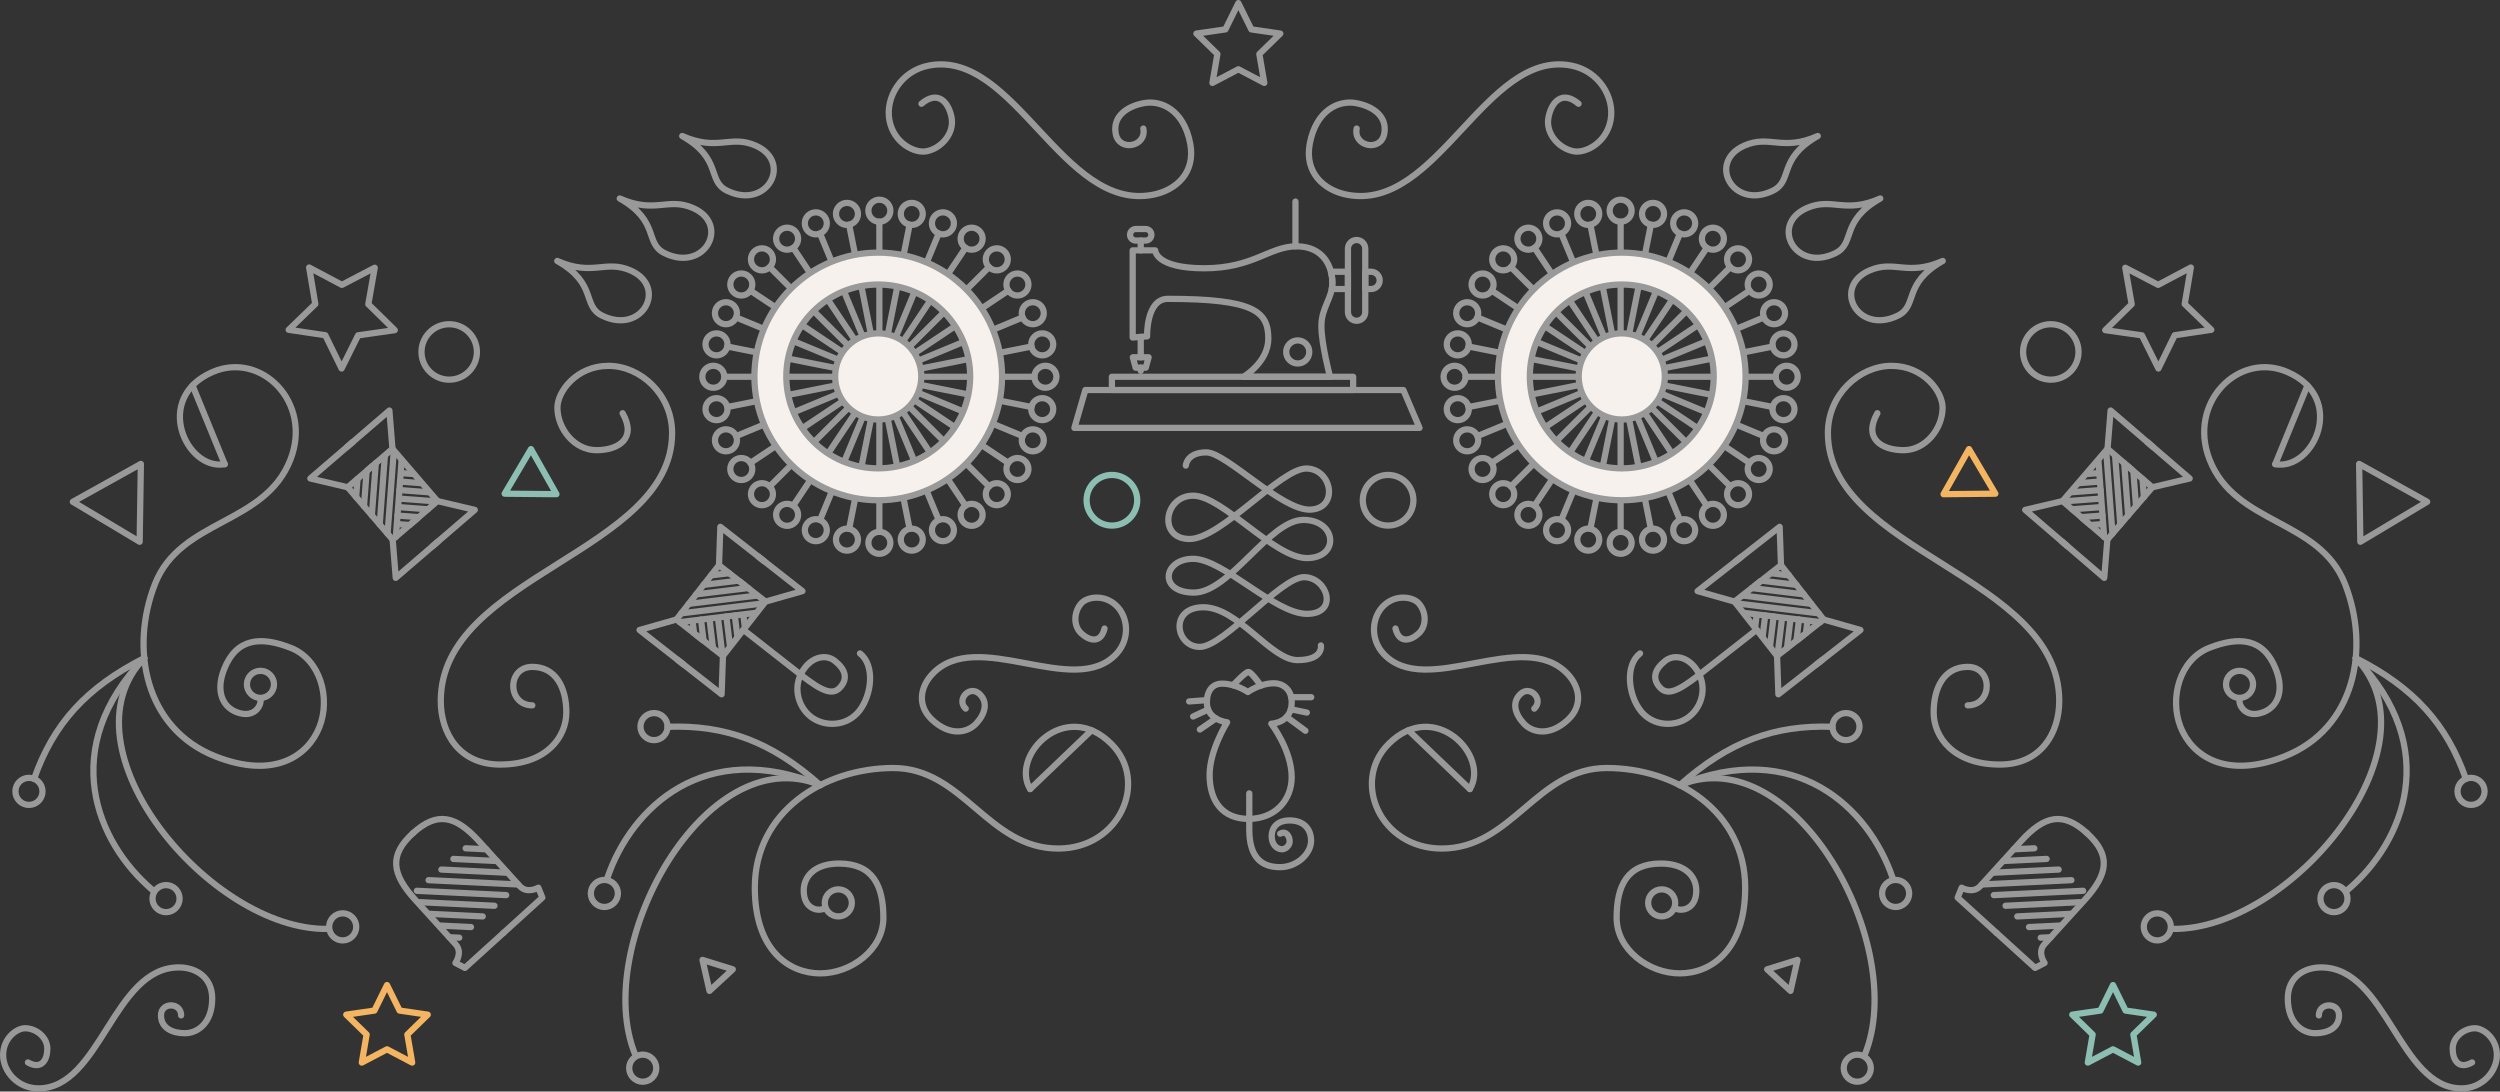 <?xml version="1.0" encoding="utf-8"?>
<!-- Generator: Adobe Illustrator 16.0.0, SVG Export Plug-In . SVG Version: 6.00 Build 0)  -->
<!DOCTYPE svg PUBLIC "-//W3C//DTD SVG 1.1//EN" "http://www.w3.org/Graphics/SVG/1.1/DTD/svg11.dtd">
<svg version="1.1" id="Layer_1" xmlns="http://www.w3.org/2000/svg" xmlns:xlink="http://www.w3.org/1999/xlink" x="0px" y="0px"
	 width="800.329px" height="349.43px" viewBox="0 0 800.329 349.43" enable-background="new 0 0 800.329 349.43"
	 xml:space="preserve">
<rect x="0" y="0" width="800.329" height="349.43" fill="#333333" stroke="none"/>
<g>
	<path fill="none" stroke="#999999" stroke-width="2" stroke-linecap="round" stroke-linejoin="round" stroke-miterlimit="10" d="
		M392.841,231.227c0,0-5.607,8.851-5.607,16.862c0,8.465,4.205,14.058,12.451,14.058c8.795,0,13.825-6.293,13.825-13.329
		c0-8.672-6.528-17.137-6.528-17.137s6.528-0.165,6.528-6.83c0-4.425-3.106-6.115-5.662-6.115c-4.508,0-8.369,2.803-8.369,2.803
		s-3.752-2.68-8.246-2.68c-2.927,0-4.878,2.099-4.878,6.016C386.354,230.563,392.841,231.227,392.841,231.227z"/>
	<path fill="none" stroke="#999999" stroke-width="2" stroke-linecap="round" stroke-linejoin="round" stroke-miterlimit="10" d="
		M399.932,253.984c0,0,0,7.792,0,11.543c0,8.905,3.875,12.08,9.812,12.08c5.441,0,9.977-4.288,9.977-8.452
		c0-3.545-2.103-6.514-6.926-6.514c-3.464,0-5.689,1.896-5.689,5.112c0,2.474,1.525,4.123,3.339,4.123
		c0.967,0,2.419-1.039,2.419-2.523c0-1.559-1.1-3.558-3.037-2.466"/>
	<path fill="none" stroke="#999999" stroke-width="2" stroke-linecap="round" stroke-linejoin="round" stroke-miterlimit="10" d="
		M394.753,219.367c0,0,3.9-4.26,4.891-4.26c0.989,0,3.979,4.372,3.979,4.372"/>
	
		<line fill="none" stroke="#999999" stroke-width="2" stroke-linecap="round" stroke-linejoin="round" stroke-miterlimit="10" x1="386.379" y1="224.139" x2="380.679" y2="224.548"/>
	
		<line fill="none" stroke="#999999" stroke-width="2" stroke-linecap="round" stroke-linejoin="round" stroke-miterlimit="10" x1="386.759" y1="227.135" x2="381.957" y2="229.371"/>
	
		<line fill="none" stroke="#999999" stroke-width="2" stroke-linecap="round" stroke-linejoin="round" stroke-miterlimit="10" x1="389.274" y1="229.999" x2="384.121" y2="233.535"/>
	
		<line fill="none" stroke="#999999" stroke-width="2" stroke-linecap="round" stroke-linejoin="round" stroke-miterlimit="10" x1="413.345" y1="223.188" x2="419.762" y2="223.188"/>
	
		<line fill="none" stroke="#999999" stroke-width="2" stroke-linecap="round" stroke-linejoin="round" stroke-miterlimit="10" x1="413.231" y1="227.05" x2="418.36" y2="228.114"/>
	
		<line fill="none" stroke="#999999" stroke-width="2" stroke-linecap="round" stroke-linejoin="round" stroke-miterlimit="10" x1="411.888" y1="229.507" x2="417.906" y2="233.947"/>
</g>
<g>
	
		<polyline fill="none" stroke="#999999" stroke-width="2" stroke-linecap="round" stroke-linejoin="round" stroke-miterlimit="10" points="
		218.784,212.686 204.739,201.684 216.559,198.324 224.91,204.865 	"/>
	
		<polyline fill="none" stroke="#999999" stroke-width="2" stroke-linecap="round" stroke-linejoin="round" stroke-miterlimit="10" points="
		216.962,211.259 231.007,222.261 231.439,209.98 223.087,203.438 	"/>
	
		<polyline fill="none" stroke="#999999" stroke-width="2" stroke-linecap="round" stroke-linejoin="round" stroke-miterlimit="10" points="
		242.832,178.233 256.877,189.235 245.057,192.595 236.706,186.054 	"/>
	
		<polyline fill="none" stroke="#999999" stroke-width="2" stroke-linecap="round" stroke-linejoin="round" stroke-miterlimit="10" points="
		244.654,179.66 230.608,168.658 230.177,180.938 238.528,187.48 	"/>
	
		<line fill="none" stroke="#999999" stroke-width="2" stroke-linecap="round" stroke-linejoin="round" stroke-miterlimit="10" x1="216.559" y1="198.324" x2="230.177" y2="180.938"/>
	
		<line fill="none" stroke="#999999" stroke-width="2" stroke-linecap="round" stroke-linejoin="round" stroke-miterlimit="10" x1="231.439" y1="209.98" x2="245.057" y2="192.595"/>
	
		<line fill="none" stroke="#999999" stroke-width="2" stroke-linecap="round" stroke-linejoin="round" stroke-miterlimit="10" x1="227.62" y1="184.203" x2="233.391" y2="183.502"/>
	
		<line fill="none" stroke="#999999" stroke-width="2" stroke-linecap="round" stroke-linejoin="round" stroke-miterlimit="10" x1="225.241" y1="187.239" x2="236.114" y2="185.919"/>
	
		<line fill="none" stroke="#999999" stroke-width="2" stroke-linecap="round" stroke-linejoin="round" stroke-miterlimit="10" x1="222.862" y1="190.276" x2="239.557" y2="188.248"/>
	
		<line fill="none" stroke="#999999" stroke-width="2" stroke-linecap="round" stroke-linejoin="round" stroke-miterlimit="10" x1="220.483" y1="193.313" x2="242.032" y2="190.695"/>
	
		<line fill="none" stroke="#999999" stroke-width="2" stroke-linecap="round" stroke-linejoin="round" stroke-miterlimit="10" x1="218.104" y1="196.351" x2="244.167" y2="193.184"/>
	
		<line fill="none" stroke="#999999" stroke-width="2" stroke-linecap="round" stroke-linejoin="round" stroke-miterlimit="10" x1="217.621" y1="199.156" x2="241.856" y2="196.212"/>
	
		<line fill="none" stroke="#999999" stroke-width="2" stroke-linecap="round" stroke-linejoin="round" stroke-miterlimit="10" x1="227.183" y1="198.553" x2="228.269" y2="207.497"/>
	
		<line fill="none" stroke="#999999" stroke-width="2" stroke-linecap="round" stroke-linejoin="round" stroke-miterlimit="10" x1="224.408" y1="198.332" x2="225.197" y2="204.831"/>
	
		<line fill="none" stroke="#999999" stroke-width="2" stroke-linecap="round" stroke-linejoin="round" stroke-miterlimit="10" x1="221.768" y1="199.22" x2="222.195" y2="202.739"/>
	
		<line fill="none" stroke="#999999" stroke-width="2" stroke-linecap="round" stroke-linejoin="round" stroke-miterlimit="10" x1="229.926" y1="198.521" x2="231.235" y2="209.302"/>
	
		<line fill="none" stroke="#999999" stroke-width="2" stroke-linecap="round" stroke-linejoin="round" stroke-miterlimit="10" x1="232.531" y1="197.346" x2="233.666" y2="206.684"/>
	
		<line fill="none" stroke="#999999" stroke-width="2" stroke-linecap="round" stroke-linejoin="round" stroke-miterlimit="10" x1="235.239" y1="197.017" x2="236.046" y2="203.659"/>
	
		<line fill="none" stroke="#999999" stroke-width="2" stroke-linecap="round" stroke-linejoin="round" stroke-miterlimit="10" x1="238.018" y1="197.273" x2="238.415" y2="200.542"/>
	<path fill="none" stroke="#999999" stroke-width="2" stroke-linecap="round" stroke-linejoin="round" stroke-miterlimit="10" d="
		M237.988,201.62c0,0,12.701,9.948,18.319,14.35c7.418,5.811,10.568,6.794,12.992,3.699c2.021-2.581,1.403-5.389-2.103-8.135
		c-2.532-1.983-6.611-1.509-9.494,2.172c-4.254,5.431-2.466,12.343,1.861,15.732c4.327,3.39,11.543,3.215,15.541-1.888
		c3.998-5.103,5.061-14.56,0.202-18.366"/>
</g>
<g>
	
		<polyline fill="none" stroke="#999999" stroke-width="2" stroke-linecap="round" stroke-linejoin="round" stroke-miterlimit="10" points="
		140.223,173.356 126.693,184.986 125.703,172.738 133.747,165.822 	"/>
	
		<polyline fill="none" stroke="#999999" stroke-width="2" stroke-linecap="round" stroke-linejoin="round" stroke-miterlimit="10" points="
		138.468,174.864 151.998,163.234 140.038,160.416 131.993,167.332 	"/>
	
		<polyline fill="none" stroke="#999999" stroke-width="2" stroke-linecap="round" stroke-linejoin="round" stroke-miterlimit="10" points="
		111.122,143.052 124.651,131.421 125.641,143.669 117.597,150.585 	"/>
	
		<polyline fill="none" stroke="#999999" stroke-width="2" stroke-linecap="round" stroke-linejoin="round" stroke-miterlimit="10" points="
		112.876,141.543 99.347,153.173 111.307,155.991 119.352,149.076 	"/>
	
		<line fill="none" stroke="#999999" stroke-width="2" stroke-linecap="round" stroke-linejoin="round" stroke-miterlimit="10" x1="125.703" y1="172.738" x2="111.307" y2="155.991"/>
	
		<line fill="none" stroke="#999999" stroke-width="2" stroke-linecap="round" stroke-linejoin="round" stroke-miterlimit="10" x1="140.038" y1="160.416" x2="125.641" y2="143.669"/>
	
		<line fill="none" stroke="#999999" stroke-width="2" stroke-linecap="round" stroke-linejoin="round" stroke-miterlimit="10" x1="114.01" y1="159.135" x2="114.448" y2="153.339"/>
	
		<line fill="none" stroke="#999999" stroke-width="2" stroke-linecap="round" stroke-linejoin="round" stroke-miterlimit="10" x1="116.524" y1="162.061" x2="117.35" y2="151.139"/>
	
		<line fill="none" stroke="#999999" stroke-width="2" stroke-linecap="round" stroke-linejoin="round" stroke-miterlimit="10" x1="119.039" y1="164.986" x2="120.305" y2="148.216"/>
	
		<line fill="none" stroke="#999999" stroke-width="2" stroke-linecap="round" stroke-linejoin="round" stroke-miterlimit="10" x1="121.554" y1="167.912" x2="123.188" y2="146.267"/>
	
		<line fill="none" stroke="#999999" stroke-width="2" stroke-linecap="round" stroke-linejoin="round" stroke-miterlimit="10" x1="124.069" y1="170.837" x2="126.045" y2="144.657"/>
	
		<line fill="none" stroke="#999999" stroke-width="2" stroke-linecap="round" stroke-linejoin="round" stroke-miterlimit="10" x1="126.727" y1="171.858" x2="128.564" y2="147.514"/>
	
		<line fill="none" stroke="#999999" stroke-width="2" stroke-linecap="round" stroke-linejoin="round" stroke-miterlimit="10" x1="127.999" y1="162.362" x2="136.983" y2="163.041"/>
	
		<line fill="none" stroke="#999999" stroke-width="2" stroke-linecap="round" stroke-linejoin="round" stroke-miterlimit="10" x1="127.242" y1="165.041" x2="133.77" y2="165.534"/>
	
		<line fill="none" stroke="#999999" stroke-width="2" stroke-linecap="round" stroke-linejoin="round" stroke-miterlimit="10" x1="127.597" y1="167.804" x2="131.133" y2="168.07"/>
	
		<line fill="none" stroke="#999999" stroke-width="2" stroke-linecap="round" stroke-linejoin="round" stroke-miterlimit="10" x1="128.502" y1="159.665" x2="139.332" y2="160.483"/>
	
		<line fill="none" stroke="#999999" stroke-width="2" stroke-linecap="round" stroke-linejoin="round" stroke-miterlimit="10" x1="127.858" y1="156.881" x2="137.238" y2="157.59"/>
	
		<line fill="none" stroke="#999999" stroke-width="2" stroke-linecap="round" stroke-linejoin="round" stroke-miterlimit="10" x1="128.063" y1="154.161" x2="134.736" y2="154.665"/>
	
		<line fill="none" stroke="#999999" stroke-width="2" stroke-linecap="round" stroke-linejoin="round" stroke-miterlimit="10" x1="128.857" y1="151.485" x2="132.141" y2="151.733"/>
</g>
<g>
	<path fill="none" stroke="#999999" stroke-width="2" stroke-linecap="round" stroke-linejoin="round" stroke-miterlimit="10" d="
		M161.225,298.603l-12.392,11.249l-3.035-1.582c0,0,2.436-3.354,0.049-5.982c-2.386-2.628-7.726-8.511-12.953-14.27
		c-7.499-8.261-8.404-14.288-0.644-21.333"/>
	<path fill="none" stroke="#999999" stroke-width="2" stroke-linecap="round" stroke-linejoin="round" stroke-miterlimit="10" d="
		M161.225,298.603l12.392-11.249l-1.282-3.173c0,0-3.572,2.101-5.959-0.528c-2.386-2.628-7.726-8.511-12.953-14.269
		c-7.5-8.262-13.412-9.744-21.172-2.699"/>
	
		<line fill="none" stroke="#999999" stroke-width="2" stroke-linecap="round" stroke-linejoin="round" stroke-miterlimit="10" x1="140.961" y1="296.308" x2="150.781" y2="296.781"/>
	
		<line fill="none" stroke="#999999" stroke-width="2" stroke-linecap="round" stroke-linejoin="round" stroke-miterlimit="10" x1="137.343" y1="292.542" x2="154.536" y2="293.372"/>
	
		<line fill="none" stroke="#999999" stroke-width="2" stroke-linecap="round" stroke-linejoin="round" stroke-miterlimit="10" x1="143.803" y1="300.035" x2="147.026" y2="300.189"/>
	
		<line fill="none" stroke="#999999" stroke-width="2" stroke-linecap="round" stroke-linejoin="round" stroke-miterlimit="10" x1="134.472" y1="288.812" x2="158.291" y2="289.964"/>
	
		<line fill="none" stroke="#999999" stroke-width="2" stroke-linecap="round" stroke-linejoin="round" stroke-miterlimit="10" x1="133.451" y1="285.173" x2="162.046" y2="286.555"/>
	
		<line fill="none" stroke="#999999" stroke-width="2" stroke-linecap="round" stroke-linejoin="round" stroke-miterlimit="10" x1="137.206" y1="281.764" x2="165.801" y2="283.146"/>
	
		<line fill="none" stroke="#999999" stroke-width="2" stroke-linecap="round" stroke-linejoin="round" stroke-miterlimit="10" x1="141.297" y1="278.372" x2="162.393" y2="279.392"/>
	
		<line fill="none" stroke="#999999" stroke-width="2" stroke-linecap="round" stroke-linejoin="round" stroke-miterlimit="10" x1="145.149" y1="274.968" x2="158.984" y2="275.637"/>
	
		<line fill="none" stroke="#999999" stroke-width="2" stroke-linecap="round" stroke-linejoin="round" stroke-miterlimit="10" x1="149.076" y1="271.567" x2="155.699" y2="271.887"/>
</g>
<g>
	
		<line fill="none" stroke="#999999" stroke-width="2" stroke-linecap="round" stroke-linejoin="round" stroke-miterlimit="10" x1="281.512" y1="70.976" x2="281.512" y2="170.251"/>
	
		<circle fill="none" stroke="#999999" stroke-width="2" stroke-linecap="round" stroke-linejoin="round" stroke-miterlimit="10" cx="281.512" cy="173.773" r="3.524"/>
	
		<circle fill="none" stroke="#999999" stroke-width="2" stroke-linecap="round" stroke-linejoin="round" stroke-miterlimit="10" cx="281.512" cy="67.452" r="3.524"/>
	
		<line fill="none" stroke="#999999" stroke-width="2" stroke-linecap="round" stroke-linejoin="round" stroke-miterlimit="10" x1="271.829" y1="71.93" x2="291.196" y2="169.297"/>
	
		<circle fill="none" stroke="#999999" stroke-width="2" stroke-linecap="round" stroke-linejoin="round" stroke-miterlimit="10" cx="291.884" cy="172.752" r="3.523"/>
	
		<circle fill="none" stroke="#999999" stroke-width="2" stroke-linecap="round" stroke-linejoin="round" stroke-miterlimit="10" cx="271.142" cy="68.474" r="3.523"/>
	
		<line fill="none" stroke="#999999" stroke-width="2" stroke-linecap="round" stroke-linejoin="round" stroke-miterlimit="10" x1="262.517" y1="74.754" x2="300.508" y2="166.473"/>
	
		<circle fill="none" stroke="#999999" stroke-width="2" stroke-linecap="round" stroke-linejoin="round" stroke-miterlimit="10" cx="301.856" cy="169.728" r="3.523"/>
	
		<circle fill="none" stroke="#999999" stroke-width="2" stroke-linecap="round" stroke-linejoin="round" stroke-miterlimit="10" cx="261.168" cy="71.499" r="3.524"/>
	
		<line fill="none" stroke="#999999" stroke-width="2" stroke-linecap="round" stroke-linejoin="round" stroke-miterlimit="10" x1="253.936" y1="79.342" x2="309.09" y2="161.885"/>
	
		<circle fill="none" stroke="#999999" stroke-width="2" stroke-linecap="round" stroke-linejoin="round" stroke-miterlimit="10" cx="311.047" cy="164.815" r="3.523"/>
	
		<circle fill="none" stroke="#999999" stroke-width="2" stroke-linecap="round" stroke-linejoin="round" stroke-miterlimit="10" cx="251.978" cy="76.412" r="3.524"/>
	
		<line fill="none" stroke="#999999" stroke-width="2" stroke-linecap="round" stroke-linejoin="round" stroke-miterlimit="10" x1="246.414" y1="85.514" x2="316.612" y2="155.712"/>
	
		<circle fill="none" stroke="#999999" stroke-width="2" stroke-linecap="round" stroke-linejoin="round" stroke-miterlimit="10" cx="319.103" cy="158.204" r="3.524"/>
	
		<circle fill="none" stroke="#999999" stroke-width="2" stroke-linecap="round" stroke-linejoin="round" stroke-miterlimit="10" cx="243.922" cy="83.022" r="3.523"/>
	
		<line fill="none" stroke="#999999" stroke-width="2" stroke-linecap="round" stroke-linejoin="round" stroke-miterlimit="10" x1="240.241" y1="93.036" x2="322.786" y2="148.19"/>
	
		<circle fill="none" stroke="#999999" stroke-width="2" stroke-linecap="round" stroke-linejoin="round" stroke-miterlimit="10" cx="325.715" cy="150.147" r="3.524"/>
	
		<circle fill="none" stroke="#999999" stroke-width="2" stroke-linecap="round" stroke-linejoin="round" stroke-miterlimit="10" cx="237.311" cy="91.078" r="3.524"/>
	
		<line fill="none" stroke="#999999" stroke-width="2" stroke-linecap="round" stroke-linejoin="round" stroke-miterlimit="10" x1="235.654" y1="101.618" x2="327.372" y2="139.609"/>
	
		<circle fill="none" stroke="#999999" stroke-width="2" stroke-linecap="round" stroke-linejoin="round" stroke-miterlimit="10" cx="330.627" cy="140.958" r="3.524"/>
	
		<circle fill="none" stroke="#999999" stroke-width="2" stroke-linecap="round" stroke-linejoin="round" stroke-miterlimit="10" cx="232.398" cy="100.27" r="3.524"/>
	
		<line fill="none" stroke="#999999" stroke-width="2" stroke-linecap="round" stroke-linejoin="round" stroke-miterlimit="10" x1="232.83" y1="110.93" x2="330.197" y2="130.297"/>
	
		<circle fill="none" stroke="#999999" stroke-width="2" stroke-linecap="round" stroke-linejoin="round" stroke-miterlimit="10" cx="333.653" cy="130.984" r="3.523"/>
	
		<circle fill="none" stroke="#999999" stroke-width="2" stroke-linecap="round" stroke-linejoin="round" stroke-miterlimit="10" cx="229.374" cy="110.241" r="3.524"/>
	
		<line fill="none" stroke="#999999" stroke-width="2" stroke-linecap="round" stroke-linejoin="round" stroke-miterlimit="10" x1="231.876" y1="120.614" x2="331.15" y2="120.614"/>
	
		<circle fill="none" stroke="#999999" stroke-width="2" stroke-linecap="round" stroke-linejoin="round" stroke-miterlimit="10" cx="334.674" cy="120.614" r="3.523"/>
	
		<circle fill="none" stroke="#999999" stroke-width="2" stroke-linecap="round" stroke-linejoin="round" stroke-miterlimit="10" cx="228.352" cy="120.614" r="3.523"/>
	
		<line fill="none" stroke="#999999" stroke-width="2" stroke-linecap="round" stroke-linejoin="round" stroke-miterlimit="10" x1="232.83" y1="130.298" x2="330.197" y2="110.93"/>
	
		<circle fill="none" stroke="#999999" stroke-width="2" stroke-linecap="round" stroke-linejoin="round" stroke-miterlimit="10" cx="333.653" cy="110.243" r="3.523"/>
	
		<circle fill="none" stroke="#999999" stroke-width="2" stroke-linecap="round" stroke-linejoin="round" stroke-miterlimit="10" cx="229.374" cy="130.985" r="3.523"/>
	
		<line fill="none" stroke="#999999" stroke-width="2" stroke-linecap="round" stroke-linejoin="round" stroke-miterlimit="10" x1="235.654" y1="139.61" x2="327.372" y2="101.619"/>
	
		<circle fill="none" stroke="#999999" stroke-width="2" stroke-linecap="round" stroke-linejoin="round" stroke-miterlimit="10" cx="330.628" cy="100.271" r="3.523"/>
	
		<circle fill="none" stroke="#999999" stroke-width="2" stroke-linecap="round" stroke-linejoin="round" stroke-miterlimit="10" cx="232.399" cy="140.958" r="3.523"/>
	
		<line fill="none" stroke="#999999" stroke-width="2" stroke-linecap="round" stroke-linejoin="round" stroke-miterlimit="10" x1="240.242" y1="148.191" x2="322.786" y2="93.037"/>
	
		<circle fill="none" stroke="#999999" stroke-width="2" stroke-linecap="round" stroke-linejoin="round" stroke-miterlimit="10" cx="325.715" cy="91.079" r="3.524"/>
	
		<circle fill="none" stroke="#999999" stroke-width="2" stroke-linecap="round" stroke-linejoin="round" stroke-miterlimit="10" cx="237.311" cy="150.148" r="3.524"/>
	
		<line fill="none" stroke="#999999" stroke-width="2" stroke-linecap="round" stroke-linejoin="round" stroke-miterlimit="10" x1="246.415" y1="155.713" x2="316.612" y2="85.516"/>
	
		<circle fill="none" stroke="#999999" stroke-width="2" stroke-linecap="round" stroke-linejoin="round" stroke-miterlimit="10" cx="319.104" cy="83.023" r="3.524"/>
	
		<circle fill="none" stroke="#999999" stroke-width="2" stroke-linecap="round" stroke-linejoin="round" stroke-miterlimit="10" cx="243.923" cy="158.205" r="3.524"/>
	
		<line fill="none" stroke="#999999" stroke-width="2" stroke-linecap="round" stroke-linejoin="round" stroke-miterlimit="10" x1="253.936" y1="161.886" x2="309.09" y2="79.341"/>
	
		<circle fill="none" stroke="#999999" stroke-width="2" stroke-linecap="round" stroke-linejoin="round" stroke-miterlimit="10" cx="311.048" cy="76.412" r="3.523"/>
	
		<circle fill="none" stroke="#999999" stroke-width="2" stroke-linecap="round" stroke-linejoin="round" stroke-miterlimit="10" cx="251.978" cy="164.815" r="3.523"/>
	
		<line fill="none" stroke="#999999" stroke-width="2" stroke-linecap="round" stroke-linejoin="round" stroke-miterlimit="10" x1="262.518" y1="166.473" x2="300.509" y2="74.755"/>
	
		<circle fill="none" stroke="#999999" stroke-width="2" stroke-linecap="round" stroke-linejoin="round" stroke-miterlimit="10" cx="301.858" cy="71.5" r="3.523"/>
	
		<circle fill="none" stroke="#999999" stroke-width="2" stroke-linecap="round" stroke-linejoin="round" stroke-miterlimit="10" cx="261.17" cy="169.728" r="3.523"/>
	
		<line fill="none" stroke="#999999" stroke-width="2" stroke-linecap="round" stroke-linejoin="round" stroke-miterlimit="10" x1="271.83" y1="169.297" x2="291.197" y2="71.93"/>
	
		<circle fill="none" stroke="#999999" stroke-width="2" stroke-linecap="round" stroke-linejoin="round" stroke-miterlimit="10" cx="291.884" cy="68.474" r="3.524"/>
	
		<circle fill="none" stroke="#999999" stroke-width="2" stroke-linecap="round" stroke-linejoin="round" stroke-miterlimit="10" cx="271.142" cy="172.753" r="3.524"/>
	
		<circle fill="#F6F1ED" stroke="#999999" stroke-width="2" stroke-linecap="round" stroke-linejoin="round" stroke-miterlimit="10" cx="281.151" cy="120.51" r="13.792"/>
	
		<path fill="#F6F1ED" stroke="#999999" stroke-width="2" stroke-linecap="round" stroke-linejoin="round" stroke-miterlimit="10" d="
		M281.15,80.873c-21.89,0-39.639,17.745-39.639,39.637s17.749,39.638,39.639,39.638c21.891,0,39.638-17.746,39.638-39.638
		S303.041,80.873,281.15,80.873z M281.15,149.939c-16.253,0-29.431-13.176-29.431-29.43s13.178-29.43,29.431-29.43
		c16.253,0,29.431,13.176,29.431,29.43S297.404,149.939,281.15,149.939z"/>
</g>
<g>
	<path fill="none" stroke="#999999" stroke-width="2" stroke-linecap="round" stroke-linejoin="round" stroke-miterlimit="10" d="
		M362.606,108.05V80.151h7.205c0,0,0,5.728,15.705,5.728c15.704,0,20.876-7.021,29.561-7.021c8.684,0,11.454,6.651,11.454,11.64
		s-3.511,7.944-3.511,13.855c0,5.913,2.771,16.26,2.771,16.26h-27.713c0,0,7.945-4.62,7.945-12.195
		c0-8.683-4.436-12.747-32.148-12.747c-7.021,0-6.651,12.009-6.651,12.009L362.606,108.05z"/>
	
		<rect x="355.955" y="120.613" fill="none" stroke="#999999" stroke-width="2" stroke-linecap="round" stroke-linejoin="round" stroke-miterlimit="10" width="77.228" height="4.248"/>
	
		<polygon fill="none" stroke="#999999" stroke-width="2" stroke-linecap="round" stroke-linejoin="round" stroke-miterlimit="10" points="
		449.256,124.861 347.457,124.861 343.946,136.981 454.429,136.981 	"/>
	
		<circle fill="none" stroke="#999999" stroke-width="2" stroke-linecap="round" stroke-linejoin="round" stroke-miterlimit="10" cx="415.446" cy="112.668" r="3.695"/>
	<path fill="none" stroke="#999999" stroke-width="2" stroke-linecap="round" stroke-linejoin="round" stroke-miterlimit="10" d="
		M431.52,79.597c0-1.53,1.241-2.771,2.771-2.771l0,0c1.53,0,2.771,1.24,2.771,2.771V99.92c0,1.53-1.241,2.771-2.771,2.771l0,0
		c-1.53,0-2.771-1.241-2.771-2.771V79.597z"/>
	<path fill="none" stroke="#999999" stroke-width="2" stroke-linecap="round" stroke-linejoin="round" stroke-miterlimit="10" d="
		M438.909,86.987h-1.847v5.543h1.847c1.531,0,2.771-1.241,2.771-2.772C441.681,88.229,440.44,86.987,438.909,86.987z"/>
	<path fill="none" stroke="#999999" stroke-width="2" stroke-linecap="round" stroke-linejoin="round" stroke-miterlimit="10" d="
		M426.077,86.987c0.314,1.191,0.454,2.393,0.454,3.511c0,0.714-0.073,1.386-0.197,2.032h5.186v-5.543H426.077z"/>
	<path fill="none" stroke="#999999" stroke-width="2" stroke-linecap="round" stroke-linejoin="round" stroke-miterlimit="10" d="
		M368.599,75.163c0,1.021-0.828,1.848-1.848,1.848h-3.141c-1.021,0-1.848-0.827-1.848-1.848l0,0c0-1.021,0.827-1.848,1.848-1.848
		h3.141C367.771,73.315,368.599,74.143,368.599,75.163L368.599,75.163z"/>
	<g>
		
			<polygon fill="none" stroke="#999999" stroke-width="2" stroke-linecap="round" stroke-linejoin="round" stroke-miterlimit="10" points="
			365.181,117.702 366.805,117.702 367.705,114.377 365.67,114.377 364.692,114.377 362.658,114.377 363.558,117.702 		"/>
	</g>
	
		<line fill="none" stroke="#999999" stroke-width="2" stroke-linecap="round" stroke-linejoin="round" stroke-miterlimit="10" x1="365.181" y1="114.377" x2="365.181" y2="107.856"/>
	
		<line fill="none" stroke="#999999" stroke-width="2" stroke-linecap="round" stroke-linejoin="round" stroke-miterlimit="10" x1="365.181" y1="117.702" x2="365.181" y2="118.707"/>
	
		<line fill="none" stroke="#999999" stroke-width="2" stroke-linecap="round" stroke-linejoin="round" stroke-miterlimit="10" x1="365.181" y1="77.011" x2="365.181" y2="80.151"/>
	
		<line fill="none" stroke="#999999" stroke-width="2" stroke-linecap="round" stroke-linejoin="round" stroke-miterlimit="10" x1="414.719" y1="78.858" x2="414.719" y2="64.527"/>
</g>
<path fill="none" stroke="#999999" stroke-width="2" stroke-linecap="round" stroke-linejoin="round" stroke-miterlimit="10" d="
	M309.149,226.854c-3.096-2.881,1.247-7.657,4.398-4.725c2.88,2.68,1.808,6.444-1.023,9.486c-2.781,2.988-8.355,4.187-14.114-1.172
	c-4.976-4.631-3.739-10.576,0.001-14.596c14.306-15.373,45.39,8.08,58.988-6.532c4.449-4.781,3.773-11.896-0.138-15.536
	s-9.205-2.687-11.055-0.697c-2.396,2.574-2.769,7.166-0.068,9.68c2.663,2.477,6.314,3.267,7.453-1.552"/>
<path fill="none" stroke="#999999" stroke-width="2" stroke-linecap="round" stroke-linejoin="round" stroke-miterlimit="10" d="
	M170.405,225.802c-8.068-0.016-8.188-12.33,0.024-12.314c7.506,0.014,10.888,6.671,10.874,14.599
	c-0.014,7.789-6.259,16.696-21.267,16.669c-12.968-0.025-18.95-9.947-18.931-20.423c0.075-40.065,73.987-47.57,74.058-85.653
	c0.022-12.46-10.152-21.538-20.345-21.558c-10.193-0.019-16.363,8.181-16.372,13.364c-0.012,6.709,5.421,13.617,12.46,13.632
	c6.938,0.012,13.071-3.619,8.415-11.838"/>
<path fill="none" stroke="#999999" stroke-width="2" stroke-linecap="round" stroke-linejoin="round" stroke-miterlimit="10" d="
	M366.02,41.153c1.094,5.788-7.723,7.56-8.835,1.667c-1.018-5.385,3.295-8.722,8.983-9.797c5.587-1.055,12.831,2.205,14.865,12.973
	c1.756,9.304-4.542,14.953-12.057,16.372c-28.746,5.429-44.243-46.555-71.566-41.395c-8.94,1.689-14.058,10.229-12.677,17.542
	c1.38,7.313,8.106,10.617,11.826,9.914c4.812-0.909,9.025-5.751,8.071-10.802c-0.941-4.977-4.384-8.879-9.642-4.416"/>
<path fill="none" stroke="#999999" stroke-width="2" stroke-linecap="round" stroke-linejoin="round" stroke-miterlimit="10" d="
	M379.618,149.049c0,0,0.235-4.229,6.58-4.229c6.345,0,24.204,18.798,33.368,18.328s6.814-13.159-1.41-13.159
	c-8.223,0-27.258,22.559-37.362,22.559c-10.104,0-8.225-13.864,1.175-13.864s25.849,19.974,36.423,19.974s9.635-12.219-1.176-12.219
	c-10.809,0-23.499,23.264-35.013,23.264s-9.869-10.81-0.235-10.81s26.083,17.624,36.423,17.624c10.338,0,6.578-11.75-0.939-11.75
	c-7.52,0-25.615,22.324-33.369,22.324s-9.869-12.689,1.175-12.689c11.044,0,21.618,16.919,30.079,16.919c8.459,0,7.52-4.7,7.52-4.7"
	/>
<g>
	<path fill="none" stroke="#999999" stroke-width="2" stroke-linecap="round" stroke-linejoin="round" stroke-miterlimit="10" d="
		M264.039,290.658c-1.205,1.204-6.744,0.963-6.744-5.539c0-4.816,3.854-8.67,11.319-8.67c10.837,0,14.183,7.121,14.183,17.356
		s-10.33,17.805-20.204,17.805s-20.952-7.225-20.952-27.454c0-24.4,22.156-38.292,44.312-38.292
		c22.397,0,30.345,25.778,52.83,25.778c19.66,0,29.052-21.443,17.011-33.485c-14.788-14.787-32.512,3.854-26.009,14.45"/>
	<path fill="none" stroke="#999999" stroke-width="2" stroke-linecap="round" stroke-linejoin="round" stroke-miterlimit="10" d="
		M203.35,337.62c-14.209-34.68,22.397-101.449,59.244-86.277"/>
	<path fill="none" stroke="#999999" stroke-width="2" stroke-linecap="round" stroke-linejoin="round" stroke-miterlimit="10" d="
		M194.439,281.025c7.707-22.639,31.308-44.854,68.154-29.683"/>
	<path fill="none" stroke="#999999" stroke-width="2" stroke-linecap="round" stroke-linejoin="round" stroke-miterlimit="10" d="
		M213.705,232.672c18.544-0.699,33.253,4.766,48.888,18.671"/>
	
		<line fill="none" stroke="#999999" stroke-width="2" stroke-linecap="round" stroke-linejoin="round" stroke-miterlimit="10" x1="329.785" y1="252.607" x2="349.454" y2="233.786"/>
	
		<circle fill="none" stroke="#999999" stroke-width="2" stroke-linecap="round" stroke-linejoin="round" stroke-miterlimit="10" cx="205.758" cy="341.955" r="4.335"/>
	
		<circle fill="none" stroke="#999999" stroke-width="2" stroke-linecap="round" stroke-linejoin="round" stroke-miterlimit="10" cx="268.373" cy="289.043" r="4.335"/>
	
		<circle fill="none" stroke="#999999" stroke-width="2" stroke-linecap="round" stroke-linejoin="round" stroke-miterlimit="10" cx="193.476" cy="286.02" r="4.335"/>
	
		<circle fill="none" stroke="#999999" stroke-width="2" stroke-linecap="round" stroke-linejoin="round" stroke-miterlimit="10" cx="209.37" cy="232.613" r="4.335"/>
</g>
<path fill="none" stroke="#999999" stroke-width="2" stroke-linecap="round" stroke-linejoin="round" stroke-miterlimit="10" d="
	M57.988,325.056c0-4.229-6.455-4.304-6.455,0.001c0,3.934,3.487,5.714,7.642,5.714c4.082,0,8.757-3.265,8.757-11.131
	c0-6.797-5.195-9.942-10.685-9.942c-21,0-25.007,38.732-44.968,38.732C5.749,348.43,1,343.088,1,337.745s4.304-8.568,7.021-8.568
	c3.516,0,7.132,2.854,7.132,6.544c0,3.637-1.91,6.848-6.213,4.399"/>
<path fill="none" stroke="#999999" stroke-width="2" stroke-linecap="round" stroke-linejoin="round" stroke-miterlimit="10" d="
	M178.399,83.542L178.399,83.542c11.393,5.045,15.417-0.5,23.515,3.073c11.954,5.273,3.696,20.699-9.117,14.449
	C186.207,97.85,191.362,90.913,178.399,83.542z"/>
<path fill="none" stroke="#999999" stroke-width="2" stroke-linecap="round" stroke-linejoin="round" stroke-miterlimit="10" d="
	M198.399,63.542L198.399,63.542c11.393,5.045,15.417-0.5,23.515,3.073c11.954,5.273,3.696,20.699-9.117,14.449
	C206.207,77.85,211.362,70.913,198.399,63.542z"/>
<path fill="none" stroke="#999999" stroke-width="2" stroke-linecap="round" stroke-linejoin="round" stroke-miterlimit="10" d="
	M218.399,43.542L218.399,43.542c11.393,5.045,15.417-0.5,23.515,3.073c11.954,5.273,3.696,20.699-9.117,14.449
	C226.207,57.85,231.362,50.913,218.399,43.542z"/>
<g>
	<path fill="none" stroke="#999999" stroke-width="2" stroke-linecap="round" stroke-linejoin="round" stroke-miterlimit="10" d="
		M83.297,223.709c0.68,1.562-1.572,6.628-7.623,4.248c-4.482-1.763-6.658-6.759-3.926-13.707
		c3.966-10.085,11.818-10.593,21.343-6.847c9.525,3.746,12.789,16.129,9.175,25.318c-3.613,9.189-14.391,16.854-33.217,9.451
		c-22.708-8.93-27.527-34.633-19.418-55.252c8.196-20.844,35.095-18.806,43.324-39.73c7.195-18.296-9.323-34.885-24.937-28.086
		c-19.173,8.351-8.312,31.667,3.929,29.493"/>
	<path fill="none" stroke="#999999" stroke-width="2" stroke-linecap="round" stroke-linejoin="round" stroke-miterlimit="10" d="
		M104.791,297.374c-37.474,0.531-86.214-57.971-58.61-86.709"/>
	<path fill="none" stroke="#999999" stroke-width="2" stroke-linecap="round" stroke-linejoin="round" stroke-miterlimit="10" d="
		M48.861,284.954c-18.248-15.457-30.285-45.551-2.681-74.289"/>
	<path fill="none" stroke="#999999" stroke-width="2" stroke-linecap="round" stroke-linejoin="round" stroke-miterlimit="10" d="
		M10.913,249.329c6.136-17.514,16.604-29.202,35.267-38.664"/>
	
		<line fill="none" stroke="#999999" stroke-width="2" stroke-linecap="round" stroke-linejoin="round" stroke-miterlimit="10" x1="71.947" y1="148.598" x2="61.63" y2="123.405"/>
	
		<circle fill="none" stroke="#999999" stroke-width="2" stroke-linecap="round" stroke-linejoin="round" stroke-miterlimit="10" cx="109.706" cy="296.72" r="4.335"/>
	
		<circle fill="none" stroke="#999999" stroke-width="2" stroke-linecap="round" stroke-linejoin="round" stroke-miterlimit="10" cx="83.38" cy="219.083" r="4.334"/>
	
		<circle fill="none" stroke="#999999" stroke-width="2" stroke-linecap="round" stroke-linejoin="round" stroke-miterlimit="10" cx="53.156" cy="287.679" r="4.335"/>
	
		<circle fill="none" stroke="#999999" stroke-width="2" stroke-linecap="round" stroke-linejoin="round" stroke-miterlimit="10" cx="9.272" cy="253.342" r="4.335"/>
</g>
<polygon fill="none" stroke="#999999" stroke-width="2" stroke-linecap="round" stroke-linejoin="round" stroke-miterlimit="10" points="
	126.372,105.689 114.637,107.354 109.355,117.966 104.146,107.319 92.422,105.576 100.937,97.331 98.972,85.643 109.445,91.193 
	119.955,85.713 117.912,97.388 "/>
<polygon fill="none" stroke="#F3B562" stroke-width="2" stroke-linecap="round" stroke-linejoin="round" stroke-miterlimit="10" points="
	123.89,315.352 127.92,323.517 136.932,324.826 130.411,331.183 131.95,340.157 123.89,335.92 115.83,340.157 117.37,331.183 
	110.849,324.826 119.86,323.517 "/>
<polygon fill="none" stroke="#999999" stroke-width="2" stroke-linecap="round" stroke-linejoin="round" stroke-miterlimit="10" points="
	396.441,1 400.59,9.407 409.867,10.755 403.154,17.298 404.739,26.538 396.441,22.176 388.143,26.538 389.728,17.298 
	383.015,10.755 392.292,9.407 "/>
<polygon fill="none" stroke="#999999" stroke-width="2" stroke-linecap="round" stroke-linejoin="round" stroke-miterlimit="10" points="
	44.708,173.434 34.014,167.035 23.32,160.638 34.208,154.575 45.096,148.513 44.902,160.974 "/>
<polygon fill="none" stroke="#8CBEB2" stroke-width="2" stroke-linecap="round" stroke-linejoin="round" stroke-miterlimit="10" points="
	178.134,158.203 169.847,158.123 161.561,158.044 165.773,150.906 169.986,143.77 174.06,150.986 "/>
<polygon fill="none" stroke="#999999" stroke-width="2" stroke-linecap="round" stroke-linejoin="round" stroke-miterlimit="10" points="
	227.133,317.211 226.014,312.257 224.895,307.302 229.745,308.811 234.595,310.318 230.864,313.765 "/>
<circle fill="none" stroke="#8CBEB2" stroke-width="2" stroke-linecap="round" stroke-linejoin="round" stroke-miterlimit="10" cx="355.955" cy="160.147" r="8.105"/>
<circle fill="none" stroke="#999999" stroke-width="2" stroke-linecap="round" stroke-linejoin="round" stroke-miterlimit="10" cx="143.803" cy="112.668" r="8.873"/>
<g>
	
		<polyline fill="none" stroke="#999999" stroke-width="2" stroke-linecap="round" stroke-linejoin="round" stroke-miterlimit="10" points="
		581.546,212.686 595.591,201.684 583.771,198.324 575.419,204.865 	"/>
	
		<polyline fill="none" stroke="#999999" stroke-width="2" stroke-linecap="round" stroke-linejoin="round" stroke-miterlimit="10" points="
		583.367,211.259 569.322,222.261 568.89,209.98 577.241,203.438 	"/>
	
		<polyline fill="none" stroke="#999999" stroke-width="2" stroke-linecap="round" stroke-linejoin="round" stroke-miterlimit="10" points="
		557.497,178.233 543.452,189.235 555.272,192.595 563.623,186.054 	"/>
	
		<polyline fill="none" stroke="#999999" stroke-width="2" stroke-linecap="round" stroke-linejoin="round" stroke-miterlimit="10" points="
		555.675,179.66 569.721,168.658 570.152,180.938 561.802,187.48 	"/>
	
		<line fill="none" stroke="#999999" stroke-width="2" stroke-linecap="round" stroke-linejoin="round" stroke-miterlimit="10" x1="583.771" y1="198.324" x2="570.152" y2="180.938"/>
	
		<line fill="none" stroke="#999999" stroke-width="2" stroke-linecap="round" stroke-linejoin="round" stroke-miterlimit="10" x1="568.89" y1="209.98" x2="555.272" y2="192.595"/>
	
		<line fill="none" stroke="#999999" stroke-width="2" stroke-linecap="round" stroke-linejoin="round" stroke-miterlimit="10" x1="572.709" y1="184.203" x2="566.938" y2="183.502"/>
	
		<line fill="none" stroke="#999999" stroke-width="2" stroke-linecap="round" stroke-linejoin="round" stroke-miterlimit="10" x1="575.088" y1="187.239" x2="564.215" y2="185.919"/>
	
		<line fill="none" stroke="#999999" stroke-width="2" stroke-linecap="round" stroke-linejoin="round" stroke-miterlimit="10" x1="577.467" y1="190.276" x2="560.772" y2="188.248"/>
	
		<line fill="none" stroke="#999999" stroke-width="2" stroke-linecap="round" stroke-linejoin="round" stroke-miterlimit="10" x1="579.847" y1="193.313" x2="558.298" y2="190.695"/>
	
		<line fill="none" stroke="#999999" stroke-width="2" stroke-linecap="round" stroke-linejoin="round" stroke-miterlimit="10" x1="582.225" y1="196.351" x2="556.162" y2="193.184"/>
	
		<line fill="none" stroke="#999999" stroke-width="2" stroke-linecap="round" stroke-linejoin="round" stroke-miterlimit="10" x1="582.708" y1="199.156" x2="558.473" y2="196.212"/>
	
		<line fill="none" stroke="#999999" stroke-width="2" stroke-linecap="round" stroke-linejoin="round" stroke-miterlimit="10" x1="573.146" y1="198.553" x2="572.06" y2="207.497"/>
	
		<line fill="none" stroke="#999999" stroke-width="2" stroke-linecap="round" stroke-linejoin="round" stroke-miterlimit="10" x1="575.921" y1="198.332" x2="575.132" y2="204.831"/>
	
		<line fill="none" stroke="#999999" stroke-width="2" stroke-linecap="round" stroke-linejoin="round" stroke-miterlimit="10" x1="578.562" y1="199.22" x2="578.134" y2="202.739"/>
	
		<line fill="none" stroke="#999999" stroke-width="2" stroke-linecap="round" stroke-linejoin="round" stroke-miterlimit="10" x1="570.403" y1="198.521" x2="569.094" y2="209.302"/>
	
		<line fill="none" stroke="#999999" stroke-width="2" stroke-linecap="round" stroke-linejoin="round" stroke-miterlimit="10" x1="567.798" y1="197.346" x2="566.663" y2="206.684"/>
	
		<line fill="none" stroke="#999999" stroke-width="2" stroke-linecap="round" stroke-linejoin="round" stroke-miterlimit="10" x1="565.091" y1="197.017" x2="564.283" y2="203.659"/>
	
		<line fill="none" stroke="#999999" stroke-width="2" stroke-linecap="round" stroke-linejoin="round" stroke-miterlimit="10" x1="562.312" y1="197.273" x2="561.914" y2="200.542"/>
	<path fill="none" stroke="#999999" stroke-width="2" stroke-linecap="round" stroke-linejoin="round" stroke-miterlimit="10" d="
		M562.341,201.62c0,0-12.7,9.948-18.318,14.35c-7.418,5.811-10.568,6.794-12.992,3.699c-2.021-2.581-1.402-5.389,2.103-8.135
		c2.532-1.983,6.611-1.509,9.494,2.172c4.254,5.431,2.466,12.343-1.861,15.732s-11.544,3.215-15.54-1.888
		c-3.998-5.103-5.062-14.56-0.203-18.366"/>
</g>
<g>
	
		<polyline fill="none" stroke="#999999" stroke-width="2" stroke-linecap="round" stroke-linejoin="round" stroke-miterlimit="10" points="
		660.106,173.356 673.636,184.986 674.626,172.738 666.582,165.822 	"/>
	
		<polyline fill="none" stroke="#999999" stroke-width="2" stroke-linecap="round" stroke-linejoin="round" stroke-miterlimit="10" points="
		661.86,174.864 648.331,163.234 660.292,160.416 668.337,167.332 	"/>
	
		<polyline fill="none" stroke="#999999" stroke-width="2" stroke-linecap="round" stroke-linejoin="round" stroke-miterlimit="10" points="
		689.208,143.052 675.679,131.421 674.688,143.669 682.731,150.585 	"/>
	
		<polyline fill="none" stroke="#999999" stroke-width="2" stroke-linecap="round" stroke-linejoin="round" stroke-miterlimit="10" points="
		687.453,141.543 700.982,153.173 689.022,155.991 680.978,149.076 	"/>
	
		<line fill="none" stroke="#999999" stroke-width="2" stroke-linecap="round" stroke-linejoin="round" stroke-miterlimit="10" x1="674.626" y1="172.738" x2="689.022" y2="155.991"/>
	
		<line fill="none" stroke="#999999" stroke-width="2" stroke-linecap="round" stroke-linejoin="round" stroke-miterlimit="10" x1="660.292" y1="160.416" x2="674.688" y2="143.669"/>
	
		<line fill="none" stroke="#999999" stroke-width="2" stroke-linecap="round" stroke-linejoin="round" stroke-miterlimit="10" x1="686.319" y1="159.135" x2="685.882" y2="153.339"/>
	
		<line fill="none" stroke="#999999" stroke-width="2" stroke-linecap="round" stroke-linejoin="round" stroke-miterlimit="10" x1="683.805" y1="162.061" x2="682.979" y2="151.139"/>
	
		<line fill="none" stroke="#999999" stroke-width="2" stroke-linecap="round" stroke-linejoin="round" stroke-miterlimit="10" x1="681.29" y1="164.986" x2="680.024" y2="148.216"/>
	
		<line fill="none" stroke="#999999" stroke-width="2" stroke-linecap="round" stroke-linejoin="round" stroke-miterlimit="10" x1="678.774" y1="167.912" x2="677.142" y2="146.267"/>
	
		<line fill="none" stroke="#999999" stroke-width="2" stroke-linecap="round" stroke-linejoin="round" stroke-miterlimit="10" x1="676.261" y1="170.837" x2="674.284" y2="144.657"/>
	
		<line fill="none" stroke="#999999" stroke-width="2" stroke-linecap="round" stroke-linejoin="round" stroke-miterlimit="10" x1="673.603" y1="171.858" x2="671.765" y2="147.514"/>
	
		<line fill="none" stroke="#999999" stroke-width="2" stroke-linecap="round" stroke-linejoin="round" stroke-miterlimit="10" x1="672.33" y1="162.362" x2="663.346" y2="163.041"/>
	
		<line fill="none" stroke="#999999" stroke-width="2" stroke-linecap="round" stroke-linejoin="round" stroke-miterlimit="10" x1="673.087" y1="165.041" x2="666.56" y2="165.534"/>
	
		<line fill="none" stroke="#999999" stroke-width="2" stroke-linecap="round" stroke-linejoin="round" stroke-miterlimit="10" x1="672.731" y1="167.804" x2="669.196" y2="168.07"/>
	
		<line fill="none" stroke="#999999" stroke-width="2" stroke-linecap="round" stroke-linejoin="round" stroke-miterlimit="10" x1="671.827" y1="159.665" x2="660.997" y2="160.483"/>
	
		<line fill="none" stroke="#999999" stroke-width="2" stroke-linecap="round" stroke-linejoin="round" stroke-miterlimit="10" x1="672.471" y1="156.881" x2="663.091" y2="157.59"/>
	
		<line fill="none" stroke="#999999" stroke-width="2" stroke-linecap="round" stroke-linejoin="round" stroke-miterlimit="10" x1="672.266" y1="154.161" x2="665.593" y2="154.665"/>
	
		<line fill="none" stroke="#999999" stroke-width="2" stroke-linecap="round" stroke-linejoin="round" stroke-miterlimit="10" x1="671.472" y1="151.485" x2="668.188" y2="151.733"/>
</g>
<g>
	<path fill="none" stroke="#999999" stroke-width="2" stroke-linecap="round" stroke-linejoin="round" stroke-miterlimit="10" d="
		M639.104,298.603l12.392,11.249l3.034-1.582c0,0-2.436-3.354-0.049-5.982c2.387-2.628,7.726-8.511,12.953-14.27
		c7.499-8.261,8.404-14.288,0.644-21.333"/>
	<path fill="none" stroke="#999999" stroke-width="2" stroke-linecap="round" stroke-linejoin="round" stroke-miterlimit="10" d="
		M639.104,298.603l-12.393-11.249l1.283-3.173c0,0,3.572,2.101,5.959-0.528c2.385-2.628,7.725-8.511,12.952-14.269
		c7.499-8.262,13.411-9.744,21.172-2.699"/>
	
		<line fill="none" stroke="#999999" stroke-width="2" stroke-linecap="round" stroke-linejoin="round" stroke-miterlimit="10" x1="659.368" y1="296.308" x2="649.548" y2="296.781"/>
	
		<line fill="none" stroke="#999999" stroke-width="2" stroke-linecap="round" stroke-linejoin="round" stroke-miterlimit="10" x1="662.985" y1="292.542" x2="645.793" y2="293.372"/>
	
		<line fill="none" stroke="#999999" stroke-width="2" stroke-linecap="round" stroke-linejoin="round" stroke-miterlimit="10" x1="656.526" y1="300.035" x2="653.304" y2="300.189"/>
	
		<line fill="none" stroke="#999999" stroke-width="2" stroke-linecap="round" stroke-linejoin="round" stroke-miterlimit="10" x1="665.857" y1="288.812" x2="642.038" y2="289.964"/>
	
		<line fill="none" stroke="#999999" stroke-width="2" stroke-linecap="round" stroke-linejoin="round" stroke-miterlimit="10" x1="666.878" y1="285.173" x2="638.282" y2="286.555"/>
	
		<line fill="none" stroke="#999999" stroke-width="2" stroke-linecap="round" stroke-linejoin="round" stroke-miterlimit="10" x1="663.123" y1="281.764" x2="634.528" y2="283.146"/>
	
		<line fill="none" stroke="#999999" stroke-width="2" stroke-linecap="round" stroke-linejoin="round" stroke-miterlimit="10" x1="659.032" y1="278.372" x2="637.937" y2="279.392"/>
	
		<line fill="none" stroke="#999999" stroke-width="2" stroke-linecap="round" stroke-linejoin="round" stroke-miterlimit="10" x1="655.18" y1="274.968" x2="641.345" y2="275.637"/>
	
		<line fill="none" stroke="#999999" stroke-width="2" stroke-linecap="round" stroke-linejoin="round" stroke-miterlimit="10" x1="651.253" y1="271.567" x2="644.63" y2="271.887"/>
</g>
<g>
	
		<line fill="none" stroke="#999999" stroke-width="2" stroke-linecap="round" stroke-linejoin="round" stroke-miterlimit="10" x1="518.817" y1="70.976" x2="518.817" y2="170.251"/>
	
		<circle fill="none" stroke="#999999" stroke-width="2" stroke-linecap="round" stroke-linejoin="round" stroke-miterlimit="10" cx="518.817" cy="173.773" r="3.524"/>
	
		<circle fill="none" stroke="#999999" stroke-width="2" stroke-linecap="round" stroke-linejoin="round" stroke-miterlimit="10" cx="518.817" cy="67.452" r="3.524"/>
	
		<line fill="none" stroke="#999999" stroke-width="2" stroke-linecap="round" stroke-linejoin="round" stroke-miterlimit="10" x1="528.5" y1="71.93" x2="509.133" y2="169.297"/>
	
		<circle fill="none" stroke="#999999" stroke-width="2" stroke-linecap="round" stroke-linejoin="round" stroke-miterlimit="10" cx="508.445" cy="172.752" r="3.524"/>
	
		<circle fill="none" stroke="#999999" stroke-width="2" stroke-linecap="round" stroke-linejoin="round" stroke-miterlimit="10" cx="529.188" cy="68.474" r="3.524"/>
	
		<line fill="none" stroke="#999999" stroke-width="2" stroke-linecap="round" stroke-linejoin="round" stroke-miterlimit="10" x1="537.812" y1="74.754" x2="499.821" y2="166.473"/>
	
		<circle fill="none" stroke="#999999" stroke-width="2" stroke-linecap="round" stroke-linejoin="round" stroke-miterlimit="10" cx="498.473" cy="169.728" r="3.523"/>
	
		<circle fill="none" stroke="#999999" stroke-width="2" stroke-linecap="round" stroke-linejoin="round" stroke-miterlimit="10" cx="539.161" cy="71.499" r="3.524"/>
	
		<line fill="none" stroke="#999999" stroke-width="2" stroke-linecap="round" stroke-linejoin="round" stroke-miterlimit="10" x1="546.394" y1="79.342" x2="491.239" y2="161.885"/>
	
		<circle fill="none" stroke="#999999" stroke-width="2" stroke-linecap="round" stroke-linejoin="round" stroke-miterlimit="10" cx="489.282" cy="164.815" r="3.523"/>
	
		<circle fill="none" stroke="#999999" stroke-width="2" stroke-linecap="round" stroke-linejoin="round" stroke-miterlimit="10" cx="548.351" cy="76.412" r="3.523"/>
	
		<line fill="none" stroke="#999999" stroke-width="2" stroke-linecap="round" stroke-linejoin="round" stroke-miterlimit="10" x1="553.915" y1="85.514" x2="483.718" y2="155.712"/>
	
		<circle fill="none" stroke="#999999" stroke-width="2" stroke-linecap="round" stroke-linejoin="round" stroke-miterlimit="10" cx="481.226" cy="158.204" r="3.524"/>
	
		<circle fill="none" stroke="#999999" stroke-width="2" stroke-linecap="round" stroke-linejoin="round" stroke-miterlimit="10" cx="556.407" cy="83.022" r="3.523"/>
	
		<line fill="none" stroke="#999999" stroke-width="2" stroke-linecap="round" stroke-linejoin="round" stroke-miterlimit="10" x1="560.088" y1="93.036" x2="477.544" y2="148.19"/>
	
		<circle fill="none" stroke="#999999" stroke-width="2" stroke-linecap="round" stroke-linejoin="round" stroke-miterlimit="10" cx="474.615" cy="150.147" r="3.523"/>
	
		<circle fill="none" stroke="#999999" stroke-width="2" stroke-linecap="round" stroke-linejoin="round" stroke-miterlimit="10" cx="563.018" cy="91.078" r="3.524"/>
	
		<line fill="none" stroke="#999999" stroke-width="2" stroke-linecap="round" stroke-linejoin="round" stroke-miterlimit="10" x1="564.675" y1="101.618" x2="472.958" y2="139.609"/>
	
		<circle fill="none" stroke="#999999" stroke-width="2" stroke-linecap="round" stroke-linejoin="round" stroke-miterlimit="10" cx="469.702" cy="140.958" r="3.523"/>
	
		<circle fill="none" stroke="#999999" stroke-width="2" stroke-linecap="round" stroke-linejoin="round" stroke-miterlimit="10" cx="567.931" cy="100.27" r="3.524"/>
	
		<line fill="none" stroke="#999999" stroke-width="2" stroke-linecap="round" stroke-linejoin="round" stroke-miterlimit="10" x1="567.499" y1="110.93" x2="470.132" y2="130.297"/>
	
		<circle fill="none" stroke="#999999" stroke-width="2" stroke-linecap="round" stroke-linejoin="round" stroke-miterlimit="10" cx="466.677" cy="130.984" r="3.523"/>
	
		<circle fill="none" stroke="#999999" stroke-width="2" stroke-linecap="round" stroke-linejoin="round" stroke-miterlimit="10" cx="570.956" cy="110.241" r="3.524"/>
	
		<line fill="none" stroke="#999999" stroke-width="2" stroke-linecap="round" stroke-linejoin="round" stroke-miterlimit="10" x1="568.453" y1="120.614" x2="469.179" y2="120.614"/>
	
		<circle fill="none" stroke="#999999" stroke-width="2" stroke-linecap="round" stroke-linejoin="round" stroke-miterlimit="10" cx="465.655" cy="120.614" r="3.523"/>
	
		<circle fill="none" stroke="#999999" stroke-width="2" stroke-linecap="round" stroke-linejoin="round" stroke-miterlimit="10" cx="571.978" cy="120.614" r="3.523"/>
	
		<line fill="none" stroke="#999999" stroke-width="2" stroke-linecap="round" stroke-linejoin="round" stroke-miterlimit="10" x1="567.499" y1="130.298" x2="470.132" y2="110.93"/>
	
		<circle fill="none" stroke="#999999" stroke-width="2" stroke-linecap="round" stroke-linejoin="round" stroke-miterlimit="10" cx="466.676" cy="110.243" r="3.523"/>
	
		<circle fill="none" stroke="#999999" stroke-width="2" stroke-linecap="round" stroke-linejoin="round" stroke-miterlimit="10" cx="570.955" cy="130.985" r="3.523"/>
	
		<line fill="none" stroke="#999999" stroke-width="2" stroke-linecap="round" stroke-linejoin="round" stroke-miterlimit="10" x1="564.675" y1="139.61" x2="472.957" y2="101.619"/>
	
		<circle fill="none" stroke="#999999" stroke-width="2" stroke-linecap="round" stroke-linejoin="round" stroke-miterlimit="10" cx="469.701" cy="100.271" r="3.523"/>
	
		<circle fill="none" stroke="#999999" stroke-width="2" stroke-linecap="round" stroke-linejoin="round" stroke-miterlimit="10" cx="567.93" cy="140.958" r="3.523"/>
	
		<line fill="none" stroke="#999999" stroke-width="2" stroke-linecap="round" stroke-linejoin="round" stroke-miterlimit="10" x1="560.087" y1="148.191" x2="477.544" y2="93.037"/>
	
		<circle fill="none" stroke="#999999" stroke-width="2" stroke-linecap="round" stroke-linejoin="round" stroke-miterlimit="10" cx="474.615" cy="91.079" r="3.523"/>
	
		<circle fill="none" stroke="#999999" stroke-width="2" stroke-linecap="round" stroke-linejoin="round" stroke-miterlimit="10" cx="563.018" cy="150.148" r="3.524"/>
	
		<line fill="none" stroke="#999999" stroke-width="2" stroke-linecap="round" stroke-linejoin="round" stroke-miterlimit="10" x1="553.915" y1="155.713" x2="483.717" y2="85.516"/>
	
		<circle fill="none" stroke="#999999" stroke-width="2" stroke-linecap="round" stroke-linejoin="round" stroke-miterlimit="10" cx="481.225" cy="83.023" r="3.524"/>
	
		<circle fill="none" stroke="#999999" stroke-width="2" stroke-linecap="round" stroke-linejoin="round" stroke-miterlimit="10" cx="556.406" cy="158.205" r="3.523"/>
	
		<line fill="none" stroke="#999999" stroke-width="2" stroke-linecap="round" stroke-linejoin="round" stroke-miterlimit="10" x1="546.394" y1="161.886" x2="491.239" y2="79.341"/>
	
		<circle fill="none" stroke="#999999" stroke-width="2" stroke-linecap="round" stroke-linejoin="round" stroke-miterlimit="10" cx="489.281" cy="76.412" r="3.523"/>
	
		<circle fill="none" stroke="#999999" stroke-width="2" stroke-linecap="round" stroke-linejoin="round" stroke-miterlimit="10" cx="548.351" cy="164.815" r="3.523"/>
	
		<line fill="none" stroke="#999999" stroke-width="2" stroke-linecap="round" stroke-linejoin="round" stroke-miterlimit="10" x1="537.812" y1="166.473" x2="499.82" y2="74.755"/>
	
		<circle fill="none" stroke="#999999" stroke-width="2" stroke-linecap="round" stroke-linejoin="round" stroke-miterlimit="10" cx="498.471" cy="71.5" r="3.523"/>
	
		<circle fill="none" stroke="#999999" stroke-width="2" stroke-linecap="round" stroke-linejoin="round" stroke-miterlimit="10" cx="539.16" cy="169.728" r="3.523"/>
	
		<line fill="none" stroke="#999999" stroke-width="2" stroke-linecap="round" stroke-linejoin="round" stroke-miterlimit="10" x1="528.499" y1="169.297" x2="509.132" y2="71.93"/>
	
		<circle fill="none" stroke="#999999" stroke-width="2" stroke-linecap="round" stroke-linejoin="round" stroke-miterlimit="10" cx="508.445" cy="68.474" r="3.524"/>
	
		<circle fill="none" stroke="#999999" stroke-width="2" stroke-linecap="round" stroke-linejoin="round" stroke-miterlimit="10" cx="529.188" cy="172.753" r="3.524"/>
	
		<circle fill="#F6F1ED" stroke="#999999" stroke-width="2" stroke-linecap="round" stroke-linejoin="round" stroke-miterlimit="10" cx="519.178" cy="120.51" r="13.792"/>
	
		<path fill="#F6F1ED" stroke="#999999" stroke-width="2" stroke-linecap="round" stroke-linejoin="round" stroke-miterlimit="10" d="
		M479.54,120.51c0,21.892,17.748,39.638,39.639,39.638s39.639-17.746,39.639-39.638s-17.748-39.637-39.639-39.637
		S479.54,98.618,479.54,120.51z M489.748,120.51c0-16.254,13.177-29.43,29.431-29.43c16.253,0,29.431,13.176,29.431,29.43
		s-13.178,29.43-29.431,29.43C502.925,149.939,489.748,136.764,489.748,120.51z"/>
</g>
<path fill="none" stroke="#999999" stroke-width="2" stroke-linecap="round" stroke-linejoin="round" stroke-miterlimit="10" d="
	M491.181,226.854c3.096-2.881-1.247-7.657-4.398-4.725c-2.88,2.68-1.808,6.444,1.023,9.486c2.78,2.988,8.355,4.187,14.113-1.172
	c4.977-4.631,3.74-10.576,0-14.596c-14.307-15.373-45.391,8.08-58.988-6.532c-4.449-4.781-3.773-11.896,0.138-15.536
	s9.204-2.687,11.056-0.697c2.395,2.574,2.769,7.166,0.068,9.68c-2.663,2.477-6.314,3.267-7.453-1.552"/>
<path fill="none" stroke="#999999" stroke-width="2" stroke-linecap="round" stroke-linejoin="round" stroke-miterlimit="10" d="
	M629.924,225.802c8.068-0.016,8.188-12.33-0.024-12.314c-7.506,0.014-10.889,6.671-10.873,14.599
	c0.014,7.789,6.259,16.696,21.267,16.669c12.968-0.025,18.95-9.947,18.931-20.423c-0.075-40.065-73.986-47.57-74.059-85.653
	c-0.021-12.46,10.152-21.538,20.346-21.558c10.193-0.019,16.363,8.181,16.372,13.364c0.012,6.709-5.421,13.617-12.46,13.632
	c-6.938,0.012-13.07-3.619-8.415-11.838"/>
<path fill="none" stroke="#999999" stroke-width="2" stroke-linecap="round" stroke-linejoin="round" stroke-miterlimit="10" d="
	M434.31,41.153c-1.094,5.788,7.723,7.56,8.835,1.667c1.018-5.385-3.296-8.722-8.983-9.797c-5.587-1.055-12.83,2.205-14.864,12.973
	c-1.757,9.304,4.542,14.953,12.058,16.372c28.746,5.429,44.242-46.555,71.565-41.395c8.94,1.689,14.058,10.229,12.677,17.542
	c-1.38,7.313-8.105,10.617-11.825,9.914c-4.812-0.909-9.025-5.751-8.071-10.802c0.941-4.977,4.385-8.879,9.643-4.416"/>
<g>
	<path fill="none" stroke="#999999" stroke-width="2" stroke-linecap="round" stroke-linejoin="round" stroke-miterlimit="10" d="
		M536.29,290.658c1.205,1.204,6.744,0.963,6.744-5.539c0-4.816-3.854-8.67-11.319-8.67c-10.837,0-14.183,7.121-14.183,17.356
		s10.33,17.805,20.203,17.805c9.875,0,20.953-7.225,20.953-27.454c0-24.4-22.156-38.292-44.312-38.292
		c-22.397,0-30.346,25.778-52.83,25.778c-19.66,0-29.053-21.443-17.011-33.485c14.788-14.787,32.512,3.854,26.009,14.45"/>
	<path fill="none" stroke="#999999" stroke-width="2" stroke-linecap="round" stroke-linejoin="round" stroke-miterlimit="10" d="
		M596.979,337.62c14.209-34.68-22.396-101.449-59.244-86.277"/>
	<path fill="none" stroke="#999999" stroke-width="2" stroke-linecap="round" stroke-linejoin="round" stroke-miterlimit="10" d="
		M605.89,281.025c-7.706-22.639-31.307-44.854-68.154-29.683"/>
	<path fill="none" stroke="#999999" stroke-width="2" stroke-linecap="round" stroke-linejoin="round" stroke-miterlimit="10" d="
		M586.624,232.672c-18.544-0.699-33.253,4.766-48.889,18.671"/>
	
		<line fill="none" stroke="#999999" stroke-width="2" stroke-linecap="round" stroke-linejoin="round" stroke-miterlimit="10" x1="470.544" y1="252.607" x2="450.875" y2="233.786"/>
	
		<circle fill="none" stroke="#999999" stroke-width="2" stroke-linecap="round" stroke-linejoin="round" stroke-miterlimit="10" cx="594.571" cy="341.955" r="4.335"/>
	
		<circle fill="none" stroke="#999999" stroke-width="2" stroke-linecap="round" stroke-linejoin="round" stroke-miterlimit="10" cx="531.956" cy="289.043" r="4.334"/>
	
		<circle fill="none" stroke="#999999" stroke-width="2" stroke-linecap="round" stroke-linejoin="round" stroke-miterlimit="10" cx="606.854" cy="286.02" r="4.335"/>
	
		<circle fill="none" stroke="#999999" stroke-width="2" stroke-linecap="round" stroke-linejoin="round" stroke-miterlimit="10" cx="590.959" cy="232.613" r="4.335"/>
</g>
<path fill="none" stroke="#999999" stroke-width="2" stroke-linecap="round" stroke-linejoin="round" stroke-miterlimit="10" d="
	M742.341,325.056c0-4.229,6.455-4.304,6.455,0.001c0,3.934-3.486,5.714-7.642,5.714c-4.081,0-8.757-3.265-8.757-11.131
	c0-6.797,5.195-9.942,10.686-9.942c21,0,25.006,38.732,44.967,38.732c6.531,0,11.279-5.342,11.279-10.685s-4.304-8.568-7.021-8.568
	c-3.517,0-7.132,2.854-7.132,6.544c0,3.637,1.909,6.848,6.213,4.399"/>
<path fill="none" stroke="#999999" stroke-width="2" stroke-linecap="round" stroke-linejoin="round" stroke-miterlimit="10" d="
	M621.93,83.542L621.93,83.542c-11.394,5.045-15.417-0.5-23.515,3.073c-11.954,5.273-3.696,20.699,9.117,14.449
	C614.122,97.85,608.968,90.913,621.93,83.542z"/>
<path fill="none" stroke="#999999" stroke-width="2" stroke-linecap="round" stroke-linejoin="round" stroke-miterlimit="10" d="
	M601.93,63.542L601.93,63.542c-11.394,5.045-15.417-0.5-23.515,3.073c-11.954,5.273-3.696,20.699,9.117,14.449
	C594.122,77.85,588.968,70.913,601.93,63.542z"/>
<path fill="none" stroke="#999999" stroke-width="2" stroke-linecap="round" stroke-linejoin="round" stroke-miterlimit="10" d="
	M581.93,43.542L581.93,43.542c-11.394,5.045-15.417-0.5-23.515,3.073c-11.954,5.273-3.696,20.699,9.117,14.449
	C574.122,57.85,568.968,50.913,581.93,43.542z"/>
<g>
	<path fill="none" stroke="#999999" stroke-width="2" stroke-linecap="round" stroke-linejoin="round" stroke-miterlimit="10" d="
		M717.032,223.709c-0.68,1.562,1.572,6.628,7.623,4.248c4.482-1.763,6.658-6.759,3.926-13.707
		c-3.967-10.085-11.818-10.593-21.344-6.847s-12.789,16.129-9.175,25.318c3.613,9.189,14.392,16.854,33.218,9.451
		c22.707-8.93,27.526-34.633,19.418-55.252c-8.197-20.844-35.096-18.806-43.324-39.73c-7.195-18.296,9.323-34.885,24.937-28.086
		c19.173,8.351,8.312,31.667-3.929,29.493"/>
	<path fill="none" stroke="#999999" stroke-width="2" stroke-linecap="round" stroke-linejoin="round" stroke-miterlimit="10" d="
		M695.538,297.374c37.475,0.531,86.215-57.971,58.611-86.709"/>
	<path fill="none" stroke="#999999" stroke-width="2" stroke-linecap="round" stroke-linejoin="round" stroke-miterlimit="10" d="
		M751.468,284.954c18.248-15.457,30.285-45.551,2.682-74.289"/>
	<path fill="none" stroke="#999999" stroke-width="2" stroke-linecap="round" stroke-linejoin="round" stroke-miterlimit="10" d="
		M789.416,249.329c-6.136-17.514-16.604-29.202-35.267-38.664"/>
	
		<line fill="none" stroke="#999999" stroke-width="2" stroke-linecap="round" stroke-linejoin="round" stroke-miterlimit="10" x1="728.382" y1="148.598" x2="738.698" y2="123.405"/>
	
		<circle fill="none" stroke="#999999" stroke-width="2" stroke-linecap="round" stroke-linejoin="round" stroke-miterlimit="10" cx="690.623" cy="296.72" r="4.335"/>
	
		<circle fill="none" stroke="#999999" stroke-width="2" stroke-linecap="round" stroke-linejoin="round" stroke-miterlimit="10" cx="716.949" cy="219.083" r="4.334"/>
	
		<circle fill="none" stroke="#999999" stroke-width="2" stroke-linecap="round" stroke-linejoin="round" stroke-miterlimit="10" cx="747.173" cy="287.679" r="4.335"/>
	
		<circle fill="none" stroke="#999999" stroke-width="2" stroke-linecap="round" stroke-linejoin="round" stroke-miterlimit="10" cx="791.057" cy="253.342" r="4.335"/>
</g>
<polygon fill="none" stroke="#999999" stroke-width="2" stroke-linecap="round" stroke-linejoin="round" stroke-miterlimit="10" points="
	673.958,105.689 685.692,107.354 690.974,117.966 696.184,107.319 707.907,105.576 699.392,97.331 701.356,85.643 690.884,91.193 
	680.374,85.713 682.417,97.388 "/>
<polygon fill="none" stroke="#8CBEB2" stroke-width="2" stroke-linecap="round" stroke-linejoin="round" stroke-miterlimit="10" points="
	676.438,315.352 672.409,323.517 663.397,324.826 669.919,331.183 668.379,340.157 676.438,335.92 684.499,340.157 682.96,331.183 
	689.48,324.826 680.469,323.517 "/>
<polygon fill="none" stroke="#999999" stroke-width="2" stroke-linecap="round" stroke-linejoin="round" stroke-miterlimit="10" points="
	755.621,173.434 766.315,167.035 777.009,160.638 766.121,154.575 755.233,148.513 755.427,160.974 "/>
<polygon fill="none" stroke="#F3B562" stroke-width="2" stroke-linecap="round" stroke-linejoin="round" stroke-miterlimit="10" points="
	622.194,158.203 630.481,158.123 638.769,158.044 634.556,150.906 630.343,143.77 626.269,150.986 "/>
<polygon fill="none" stroke="#999999" stroke-width="2" stroke-linecap="round" stroke-linejoin="round" stroke-miterlimit="10" points="
	573.196,317.211 574.315,312.257 575.435,307.302 570.584,308.811 565.733,310.318 569.466,313.765 "/>
<circle fill="none" stroke="#999999" stroke-width="2" stroke-linecap="round" stroke-linejoin="round" stroke-miterlimit="10" cx="444.374" cy="160.147" r="8.105"/>
<circle fill="none" stroke="#999999" stroke-width="2" stroke-linecap="round" stroke-linejoin="round" stroke-miterlimit="10" cx="656.526" cy="112.668" r="8.873"/>
</svg>
